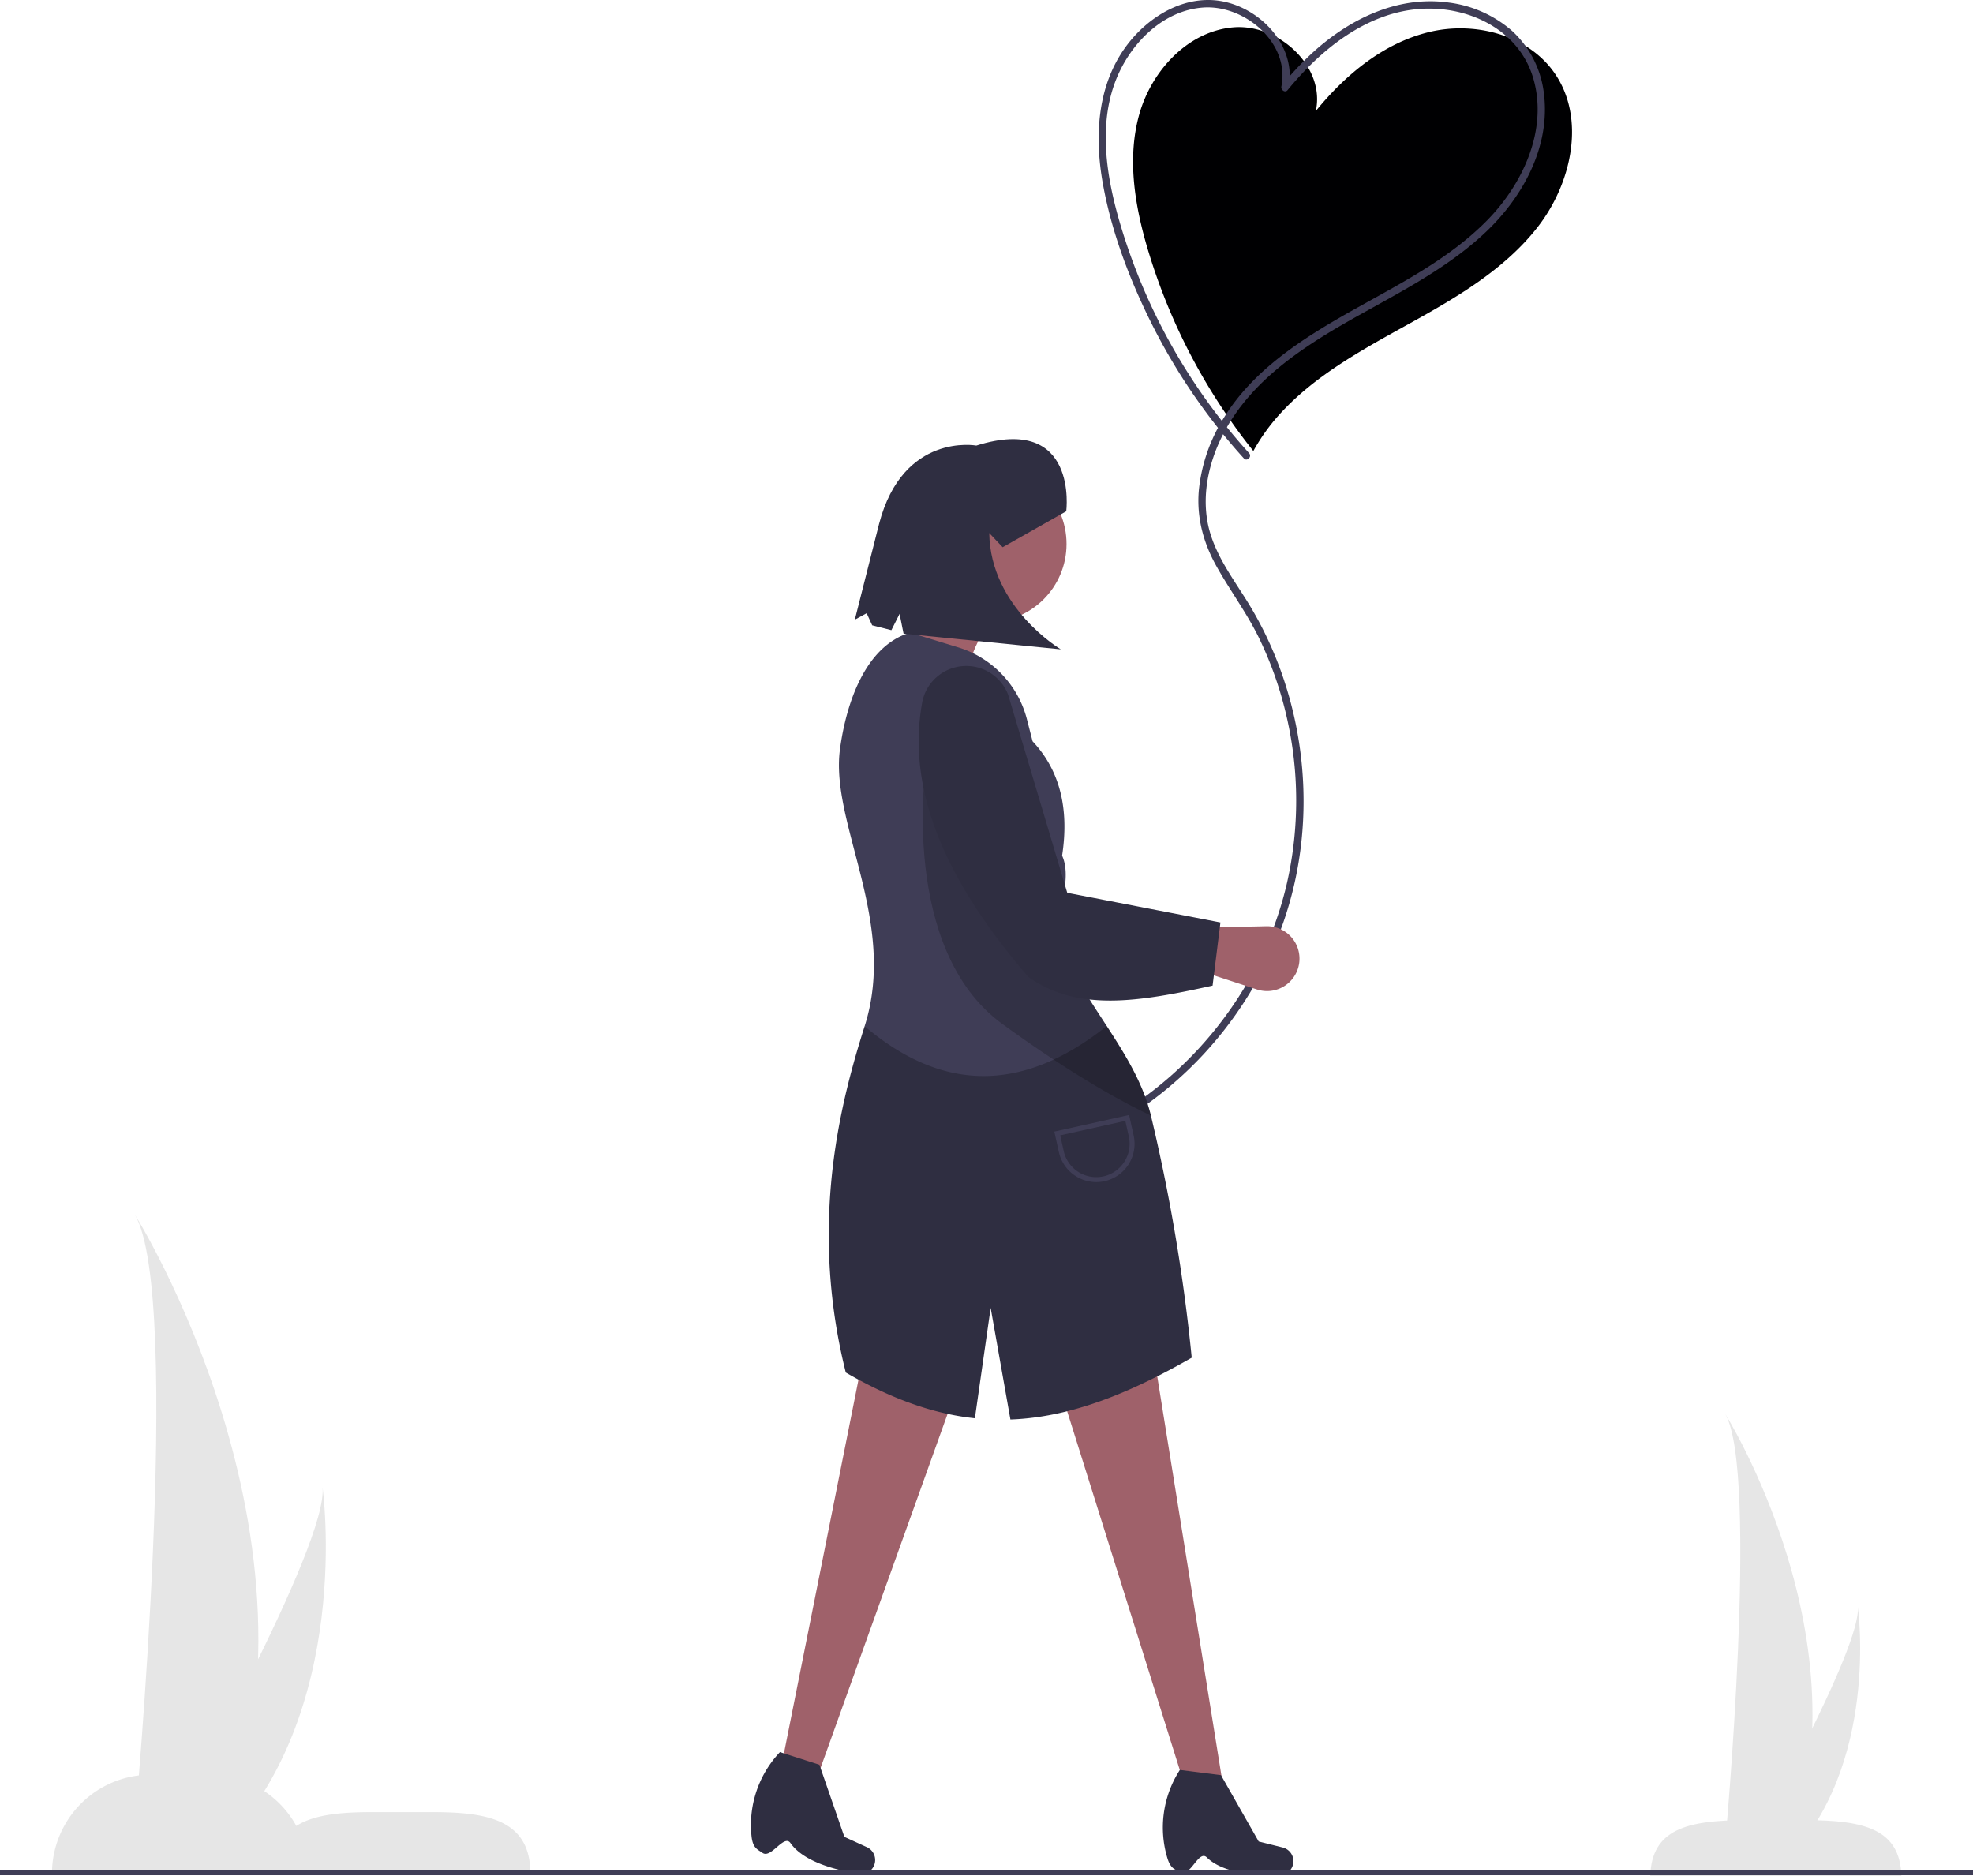 <svg id="a7136578-9e51-4be6-bab0-c6e74466be7a" data-name="Layer 1" xmlns="http://www.w3.org/2000/svg" width="738.222" height="702" viewBox="0 0 738.222 702"><path d="M758.551,219.899c17.444-9.668,35.163-20.028,47.489-35.707,12.873-16.375,18.368-40.865,6.438-57.939-10.021-14.342-29.976-19.385-46.975-15.24s-31.229,15.953-42.281,29.517c3.617-16.671-13.966-32.768-30.96-31.291s-30.63,16.33-35.168,32.774-1.585,34.042,3.284,50.391a222.946,222.946,0,0,0,39.465,75.339,72.701,72.701,0,0,1,9.865-13.784C723.126,239.203,741.107,229.568,758.551,219.899Z" transform="translate(-230.889 -99)" fill="#000002"/><path d="M698.252,268.541a221.097,221.097,0,0,1-48.86-87.94c-4.786-16.975-7.59-36.275-.417-53.023,5.548-12.953,17.372-24.673,32.029-25.758,15.468-1.145,32.64,13.179,29.327,29.558-.247,1.223,1.364,2.514,2.318,1.349,12.381-15.112,29.401-29.033,49.682-30.397,18.065-1.215,37.041,7.812,42.303,26.163,5.481,19.114-3.975,39.335-17.218,52.851-14.69,14.993-33.813,24.346-51.862,34.557-17.759,10.047-35.821,21.649-46.744,39.408a62.626,62.626,0,0,0-9.367,27.191c-.858,9.979,1.639,19.414,6.469,28.115,5.131,9.242,11.476,17.668,16.11,27.211a137.738,137.738,0,0,1,10.332,29.57,139.585,139.585,0,0,1,.09,61.9c-8.515,37.143-33.358,69.833-66.422,88.639a136.705,136.705,0,0,1-12.305,6.186c-1.629.72-.219,3.111,1.4,2.395a142.448,142.448,0,0,0,75.82-82.042c13.988-39.71,8.626-85.464-13.752-121.062-5.857-9.317-12.622-18.351-14.55-29.451-1.767-10.171.409-20.781,4.704-30.06,9.197-19.871,27.427-32.788,45.841-43.449,18.409-10.658,38.075-19.888,53.676-34.671,13.888-13.16,24.134-31.937,21.729-51.609a37.776,37.776,0,0,0-11.794-23.49,44.443,44.443,0,0,0-23.758-10.716c-19.66-2.772-38.089,6.556-52.101,19.741A116.535,116.535,0,0,0,710.687,130.767l2.318,1.349c2.991-14.784-8.761-28.367-22.523-32.106-14.965-4.066-29.8,4.682-38.423,16.543-10.771,14.815-11.652,33.813-8.504,51.281,3.266,18.12,10.028,35.861,18.241,52.289a225.103,225.103,0,0,0,34.495,50.379c1.201,1.326,3.157-.64,1.961-1.961Z" transform="translate(-230.889 -99)" fill="#3f3d56"/><polygon points="457.71 668.672 444.623 672.386 393.202 508.636 430.934 502.131 457.71 668.672" fill="#9f616a"/><polygon points="304.107 669.612 291.165 666.839 324.644 499.036 361.049 510.896 304.107 669.612" fill="#9f616a"/><path d="M672.828,799.48c3.583,1.635,6.585-8.501,9.608-5.53,8.455,8.309,28.738,6.446,28.738,6.446a5.285,5.285,0,0,0,3.331-6.887h0a5.285,5.285,0,0,0-3.667-3.272l-8.992-2.248-14.118-24.829-15.387-1.947-.389.636a39.673,39.673,0,0,0-4.251,32.44C668.981,798.388,670.722,798.519,672.828,799.48Z" transform="translate(-230.889 -99)" fill="#2f2e41"/><path d="M516.197,792.256c3.224,2.263,8.028-7.154,10.457-3.681,6.794,9.714,27.076,11.59,27.076,11.59a5.285,5.285,0,0,0,4.534-6.163h0a5.285,5.285,0,0,0-3.007-3.887L546.827,786.262,537.484,759.271l-14.772-4.727-.498.554a39.673,39.673,0,0,0-10.108,31.117C512.614,790.48,514.303,790.927,516.197,792.256Z" transform="translate(-230.889 -99)" fill="#2f2e41"/><path d="M644.989,482.904c6.891,10.598,13.571,21.301,16.527,33.482A673.853,673.853,0,0,1,676.788,606.982c-23.943,13.737-44.715,21.623-65.007,22.982-.944.063-1.886.107-2.827.142l-7.397-41.761-5.901,41.3c-2.922-.311-5.848-.753-8.789-1.346-12.72-2.551-25.672-7.765-39.511-15.771a211.188,211.188,0,0,1-6.185-60.413c1.137-27.188,7.285-50.466,13.238-69.158Z" transform="translate(-230.889 -99)" fill="#2f2e41"/><path d="M594.166,359.776l-32.528-11.059c11.767-11.52,16.573-24.167,11.71-38.382l36.431,6.505C601.135,333.501,589.816,343.533,594.166,359.776Z" transform="translate(-230.889 -99)" fill="#9f616a"/><path d="M644.989,482.904c-29.589,23.537-59.713,26.25-90.58.054,12.443-39.067-12.942-75.805-9.244-103.538,2.307-17.302,9.503-38.734,26.236-43.717l17.971,5.491a38.069,38.069,0,0,1,25.746,26.883l2.126,8.274c10.289,10.945,13.719,25.33,11.047,42.793,2.256,4.955,1.22,11.204.185,17.463-.98,5.953-1.96,11.916-.111,16.769,3.979,10.434,10.388,19.938,16.624,29.528" transform="translate(-230.889 -99)" fill="#3f3d56"/><path d="M392.336,777H370.336c-11.508,0-21.788.814-28.574,5.175A36.987,36.987,0,0,0,309.336,763H287.336a37,37,0,0,0-37,37V800h179v-0C429.336,779.565,412.77,777,392.336,777Z" transform="translate(-230.889 -99)" fill="#e6e6e6"/><path d="M848.35,801h93.973c-.475-17.532-13.605-21-35.986-21h-22C861.955,780,848.824,783.468,848.35,801Z" transform="translate(-230.889 -99)" fill="#e6e6e6"/><rect y="699.61" width="738.222" height="2" fill="#3f3d56"/><circle cx="369.783" cy="203.528" r="29.275" fill="#9f616a"/><path d="M701.197,469.212l-20.508-6.713,1.496-16.456,22.517-.5A12.137,12.137,0,0,1,716.961,459.57v0A12.137,12.137,0,0,1,701.197,469.212Z" transform="translate(-230.889 -99)" fill="#9f616a"/><path d="M661.516,516.386C653.039,512.411,633.746,502.39,605.874,482.08c-38.383-27.974-28.621-96.281-28.621-96.281l51.224,50.808c-.98,5.953-1.96,11.916-.111,16.769C636.741,475.341,655.886,493.183,661.516,516.386Z" transform="translate(-230.889 -99)" opacity="0.2"/><path d="M684.593,467.768c-27.772,6.153-50.492,9.842-68.958-3.253-29.286-34.06-45.93-68.254-39.701-102.688A16.695,16.695,0,0,1,588.052,348.752h0a16.794,16.794,0,0,1,20.036,10.132l22.126,74.154,57.316,11.093Z" transform="translate(-230.889 -99)" fill="#2f2e41"/><path d="M641.067,541.277a14.354,14.354,0,0,1-13.986-11.222l-1.704-7.672,27.976-6.215,1.704,7.671a14.33,14.33,0,0,1-10.88,17.096h0A14.349,14.349,0,0,1,641.067,541.277Zm-13.485-17.49,1.303,5.866a12.48,12.48,0,0,0,24.366-5.414l-1.303-5.865Z" transform="translate(-230.889 -99)" fill="#3f3d56"/><path d="M629.84,290.292s4.7-36.574-33.646-24.581c0,0-27.387-5.025-36.368,29.231l-9.094,35.909,4.432-2.412,2.066,4.516,7.182,1.819,3.073-6.1,1.487,7.408,58.823,5.864s-26.346-15.581-26.764-43.505l5.018,5.303Z" transform="translate(-230.889 -99)" fill="#2f2e41"/><path d="M281.389,780.5s18-196,0-227c0,0,76,121,33,233Z" transform="translate(-230.889 -99)" fill="#e6e6e6"/><path d="M296.095,779.5s57.739-102.728,55.464-124.075c0,0,12.022,84.727-38.873,135.427Z" transform="translate(-230.889 -99)" fill="#e6e6e6"/><path d="M876.389,788.531s12.73-138.613,0-160.536c0,0,53.748,85.572,23.338,164.779Z" transform="translate(-230.889 -99)" fill="#e6e6e6"/><path d="M886.789,787.824s40.834-72.65,39.225-87.747c0,0,8.502,59.92-27.491,95.775Z" transform="translate(-230.889 -99)" fill="#e6e6e6"/></svg>